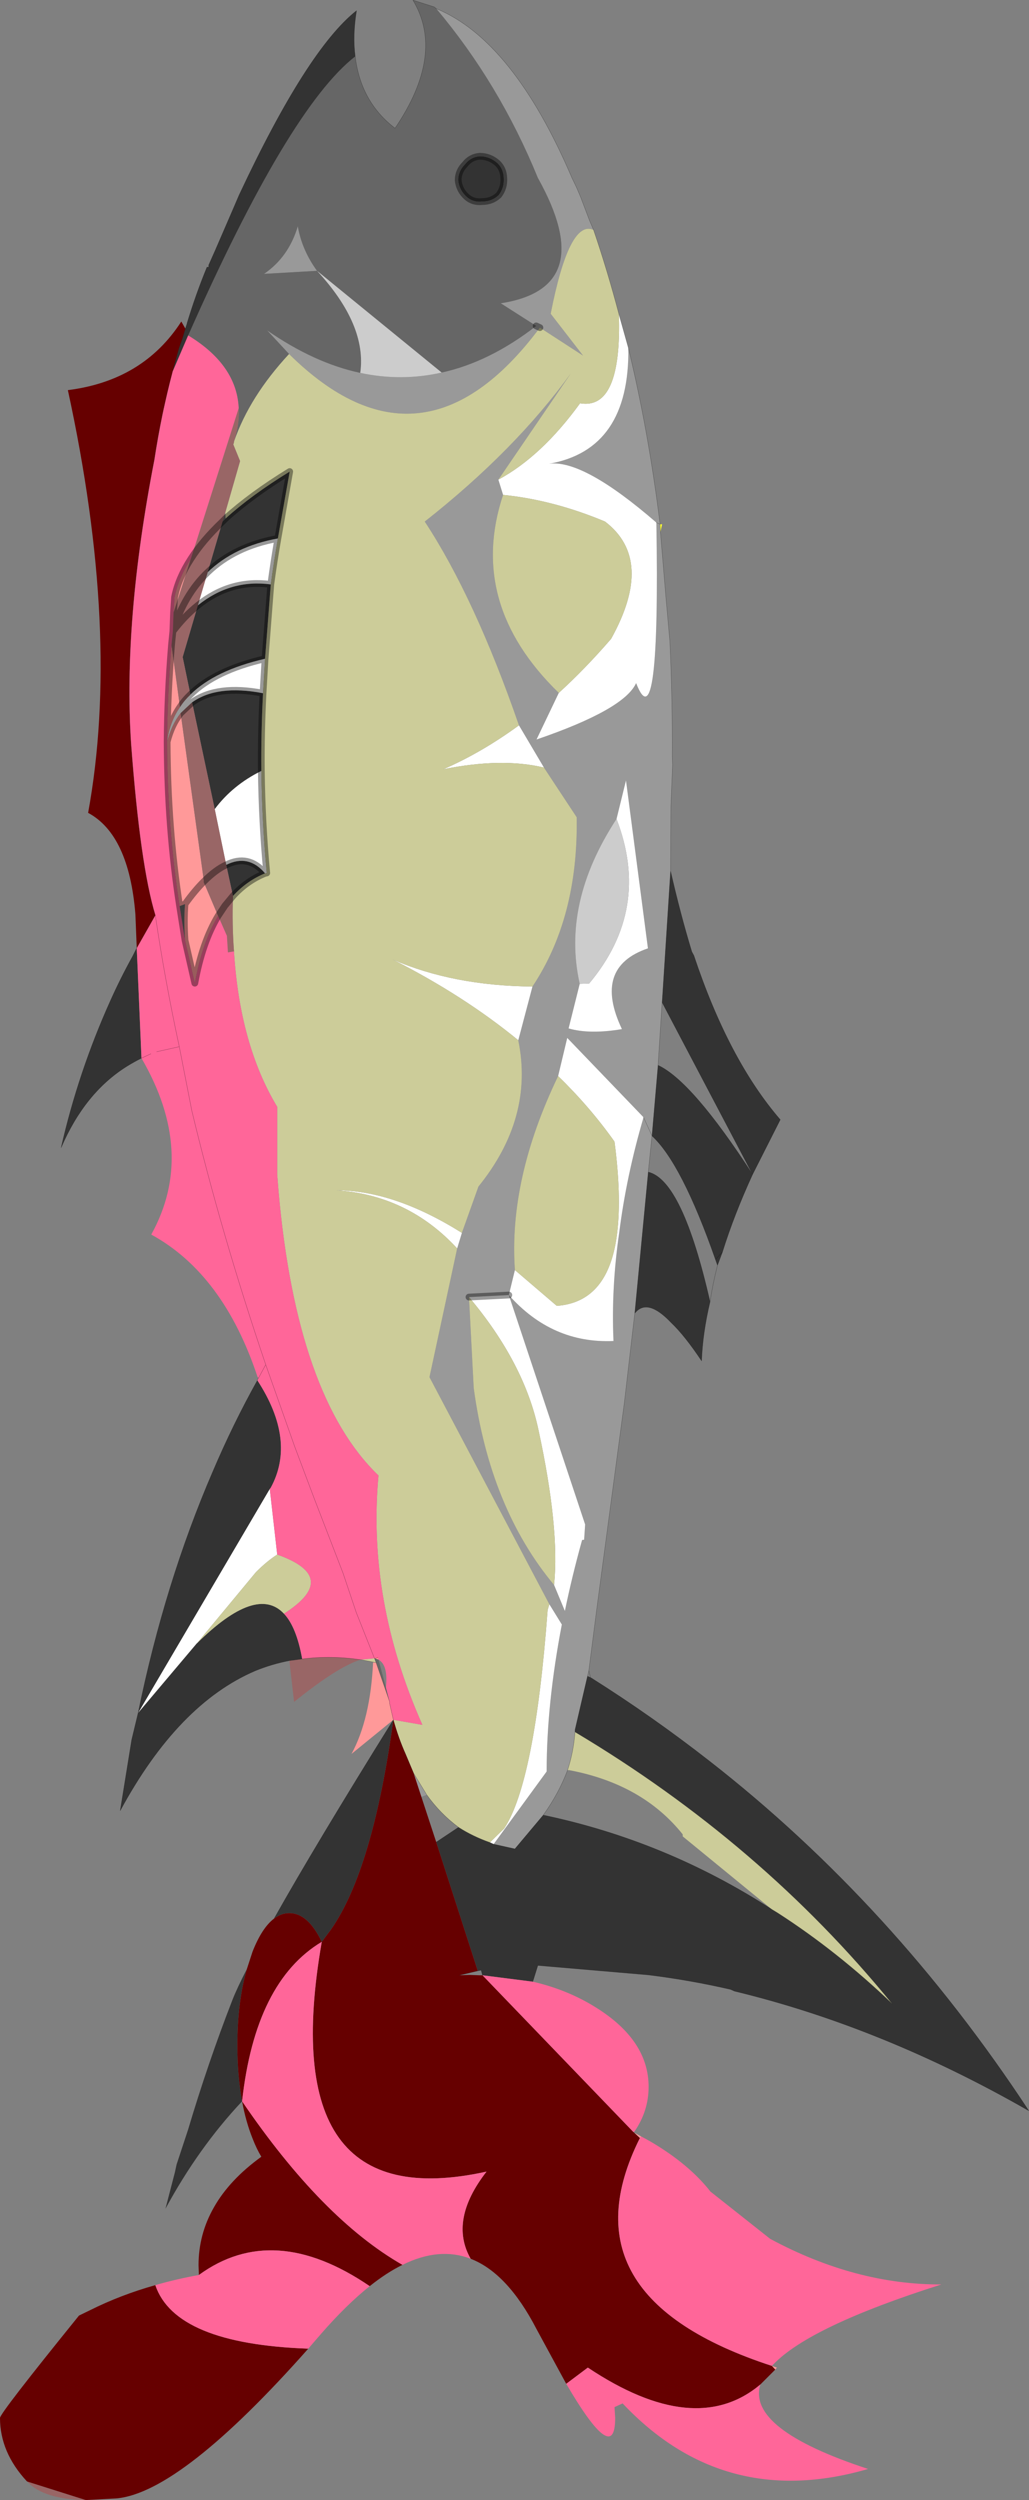 <svg viewBox="0 0 152.38 369.92" xmlns="http://www.w3.org/2000/svg" xmlns:xlink="http://www.w3.org/1999/xlink"><rect x="0" y="0" width="152.38" height="369.92" fill="#808080" stroke="none"/><use transform="translate(0 .025)" width="152.35" height="369.9" xlink:href="#a"/><defs><g id="a"><path d="m135.05 90.05-3 56" fill="none" stroke="#000" stroke-linecap="round" stroke-linejoin="round" transform="translate(-110 -34.8)"/><path d="M174.6 36.05q11.4 4.7 20.1 25.05l.65 1.35.6 1.4 1.35 3.55.6 1.4q-3.6-1.65-6.35 12.4l4.8 6.2-6.4-4.15q-17.45 23.35-37.15 3.9l-3.25-3.5q7 4.85 13.8 6.3 6.1 1.3 12.05-.05 7.1-1.55 14-6.9l-5.25-3.35q14.6-2.25 5.5-18.55-5.7-13.95-15.05-25.05m28.45 50.2q3 12.35 4.7 26.1l.05 1.15.05.55.75 8.95.6 6.7q.4 8.35.35 17.1l.05 1.15-.25 6.2-.05 9.5-1.25 19.45-.6 9.3-.9 10.45-.55 5.35-2 20.9-1.55 13.3-4.05 30.25-1.2 9.3-.2.85-1.85 7.95v.3q-.2 2.9-1.1 5.65-1.3 3.45-3.6 6.65l-4.2 5-3.15-.7 7.85-10.75q0-10.05 2.25-21.75l-1.85-3-17.75-33.6 4.1-19.05.7-2.3 2.45-6.85q8.25-10.2 5.9-21.65l2.1-7.95q6.8-10.2 6.55-25.05l-4.85-7.35-3.7-6.25q-6.55-18.9-13.95-30.15 13.35-10.5 21.65-21.95l-10.75 15.75.7 2.25q-5.35 16.1 8.25 29.3l-3.3 6.9q13-4.45 14.75-8.35 3.55 9.15 3-23.75l.55.25-.55-.25q-10.85-9.4-15.9-8.7 11.95-2.1 11.75-17.15M189.4 83l.55.25-.55-.25m-3.15 139.7-.9 3.7q6.4 7.2 15.5 6.8-.35-7.85.85-16.05 1.05-8.35 3.6-17.05L194 188.35l-1.35 5.65q-7.35 15.25-6.4 28.7m9.6-42.35-1.65 6.6q3.15.9 7.9.1-4.35-9.15 3.85-11.95l-3.25-24.85-1.4 5.7q-8.15 12.45-5.45 24.4m-38.9-105.5-7.85.45q3.65-2.5 5-7.05.6 3.5 2.85 6.6m14.3 222.3 1.95 3.2-.8.3-1.15-3.5m35.3-94.3-1.25-2.75 1.25 2.75m-27.1 23.85.7 13.45q2.4 17.75 11.9 29.15l1.6 3.85q1.05-5.1 2.55-10.5l.3-.05.15-2.25-11.3-33.95-5.9.3" fill="#999" fill-rule="evenodd" transform="translate(-110 -34.8)"/><path d="m137.45 83.4.25-.75v-.05q1.3-4.3 2.95-8.3h.25V74l1-2.25 2.75-6.35.75-1.75q10.1-21.55 17.4-27.3-.6 3.7-.2 6.75-9.85 7.65-24.75 41.3l-2.3 5.35.95-3.45.5-1.4.45-1.5m71.85 80.25q1.45 6.35 3.15 11.95l.3.55q5.15 15.45 12.8 24.3l-4.1 8.1q-2.75 6-4.45 11.45l-.75 2-.3-.85q-5-14.25-9.4-18.3l.9-10.45q5.05 2.35 14 16.15l-13.4-25.45 1.25-19.45m5.85 63.75q-1.1 4.65-1.25 8.75-2.5-3.75-4.5-5.65-3.55-3.75-5.4-1.4l2-20.9q5.05 1.2 9.15 19.2m-17.7 55.6.1.05q9.05 5.7 17.5 12.3 27.25 21.25 47.3 51.75-21.65-12.4-43.6-17.7l-.55-.25q-6.1-1.4-12.2-2.15l-16.35-1.4-.75 2.4-7.45-.95-.2-.75-.5.1-6.15-19.05 3.3-2.2q2.1 1.35 4.65 2.25l.55.25 3.15.7 4.2-5q18.15 3.8 33.85 13.95l.9.55q8.85 5.7 16.95 13.45-19.4-23.8-47-40.25v-.3l1.85-7.95.45.2m-51.6 62.7q-6.45 6.85-11.35 15.9l1.4-5.4.25-1.15 1.7-5.15q2.95-9.9 6.55-19.15.7-1.8 2.15-4.6-1.4 4.9-1.4 11.25 0 4.5.7 8.3m4.75-27.05q6.1-10.85 17.65-29.4-3.05 22.2-9.25 31.05l-1.35 1.8q-2.05-4.25-4.8-4.25-1.2 0-2.25.8m2.25-38.15q-2.6.5-5.05 1.5-11.45 4.9-20 20.7l1.7-10.5.95-3.95q3.95-19.25 11.05-35.7 3-7.05 6.6-13.5V239q5.8 8.9 2 15.9l-.15.2-19.5 33.15 8.7-10.3q8.85-8.75 12.9-4.4 1.85 1.95 2.7 6.7l-1.9.25m-21.9-89.15q-1.1.55-2.15 1.2-6.25 3.9-9.75 12.05 2.55-11.2 7.3-21.75 1.5-3.35 3.3-6.6l.6-1.2.7 16.3m52.9-127.7q-1 .95-2.45.95-1.35.15-2.3-.7-1.1-1-1.25-2.45 0-1.35 1-2.35.85-1.1 2.2-1.2 1.45 0 2.6 1 .9.85.95 2.2.1 1.45-.75 2.55M143.4 111.5q3.8-3.45 9.5-6.95l-1.75 9.9q-6.4 1.15-10.4 5l2.2-7.5.45-.45m6.7 9.75-.85 11q-7.4 1.7-11.05 5.3l-1.15-5.55 2.25-7.65q4.85-3.9 10.8-3.1m-1.15 16.1q-.3 5.8-.25 11.5-4.25 2.1-6.9 5.65l-3.35-15.8q3.7-2.65 10.5-1.35m.3 26.65q-2.7 1.1-4.75 3.35l-1-4.6q3.3-1.65 5.75 1.25M217 220l-1.05 1.15L217 220" fill="#333" fill-rule="evenodd" transform="translate(-110 -34.8)"/><path d="m201.65 81.25 1.4 5q.2 15.05-11.75 17.15 5.05-.7 15.9 8.7.55 32.9-3 23.75-1.75 3.9-14.75 8.35l3.3-6.9q3.9-3.55 7.75-8 6.5-11.7-.9-17.35-7.65-3.2-15.1-3.95l-.7-2.25q6.4-3.45 12.1-11.3 6.2 1.05 5.75-13.2m-14.8 60.85 3.7 6.25q-6.25-1.5-14.9.25 5.65-2.45 11.2-6.5m2 38.65-2.1 7.95q-8.05-6.6-18.6-11.95 9 3.9 20.7 4M178.4 217.2l-.7 2.3q-7.3-7.9-17.9-8.6 8.55 0 18.6 6.3m12.95 54.95 1.85 3q-2.25 11.7-2.25 21.75l-7.85 10.75-.55-.25.25-.25 1.85-1.8q4.55-6.85 6.45-32.35l.25-.85m1.3-78.15 1.35-5.65 11.3 11.75q-2.55 8.7-3.6 17.05-1.2 8.2-.85 16.05-9.1.4-15.5-6.8l.9-3.7 6.2 5.3q7.75-.55 8.95-10.85.65-5.45-.4-13.45-3.65-5.15-8.35-9.7m8.65-38.05 1.4-5.7 3.25 24.85q-8.2 2.8-3.85 11.95-4.75.8-7.9-.1l1.65-6.6 1.4-.05q9.2-11 4.05-24.35m-50.15-41.5q-.6 3.45-1.05 6.8-5.95-.8-10.8 3.1l1.45-4.9q4-3.85 10.4-5m-1.9 17.8-.3 5.1q-6.8-1.3-10.5 1.35l-1.7 1.6q-1.35 1.7-2 4.25.35-2.9 1.9-5.15.65-1 1.55-1.85 3.65-3.6 11.05-5.3m-.55 16.6q.1 7.7.8 15.1l-.25.05q-2.45-2.9-5.75-1.25l-1.7-8.25q2.65-3.55 6.9-5.65m2.35 115.95q-1.5.95-3.15 2.6l-8.75 10.55-8.7 10.3 19.5-33.15 1.1 9.7m41 4.5q.85-8.35-2.3-22.9-2.1-9.95-10.3-19.7l5.9-.3 11.3 33.95-.15 2.25-.3.05q-1.5 5.4-2.55 10.5l-1.6-3.85" fill="#fff" fill-rule="evenodd" transform="translate(-110 -34.8)"/><path d="M197.9 68.8q2.05 6 3.75 12.45.45 14.25-5.75 13.2-5.7 7.85-12.1 11.3L194.55 90q-8.3 11.45-21.65 21.95 7.4 11.25 13.95 30.15-5.55 4.05-11.2 6.5 8.65-1.75 14.9-.25l4.85 7.35q.25 14.85-6.55 25.05-11.7-.1-20.7-4 10.55 5.35 18.6 11.95 2.35 11.45-5.9 21.65l-2.45 6.85q-10.05-6.3-18.6-6.3 10.6.7 17.9 8.6l-4.1 19.05 17.75 33.6-.25.85q-1.9 25.5-6.45 32.35l-1.85 1.8-.25.25q-2.55-.9-4.65-2.25-2.7-2-4.7-4.8l-1.95-3.2-1.2-2.85q-1.05-2.35-1.8-5.05l4.3.75q-8.2-18.45-6.5-36.9-12.1-11.6-14.8-42.05l-.2-2.5v-10q-5.55-9.2-6.4-23-.3-3.95-.15-8.2 2.05-2.25 4.75-3.35l.25-.05q-.7-7.4-.8-15.1-.05-5.7.25-11.5l.3-5.1.85-11q.45-3.35 1.05-6.8l1.75-9.9q-5.7 3.5-9.5 6.95l-.05-.85 2.2-7.65-1-2.45.1-.35v-.1q2.3-6.65 8.15-12.95 19.7 19.45 37.15-3.9l6.4 4.15-4.8-6.2q2.75-14.05 6.35-12.4m-32.2 212-.45-.1-1.85-.35 2.05-.2.05.1.2.55m27.05-143.5q-13.6-13.2-8.25-29.3 7.45.75 15.1 3.95 7.4 5.65.9 17.35-3.85 4.45-7.75 8m1.3 159.4q.9-2.75 1.1-5.65 27.6 16.45 47 40.25-8.1-7.75-16.95-13.45l-.9-.55-13.2-10.8v-.3q-5.95-7.45-16.8-9.5h-.25m-1.4-102.7q4.7 4.55 8.35 9.7 1.05 8 .4 13.45-1.2 10.3-8.95 10.85l-6.2-5.3q-.95-13.45 6.4-28.7m-53.5 83.95 8.75-10.55q1.65-1.65 3.15-2.6 9.45 3.35 1 8.75-4.05-4.35-12.9 4.4m52.9-8.65q-9.5-11.4-11.9-29.15l-.7-13.45q8.2 9.75 10.3 19.7 3.15 14.55 2.3 22.9" fill="#cc9" fill-rule="evenodd" transform="translate(-110 -34.8)"/><path d="M162.6 43.1q.8 6.75 5.9 10.65 7.45-11 2.65-18.95l3.15 1 .3.25q9.35 11.1 15.05 25.05 9.1 16.3-5.5 18.55L189.4 83q-6.9 5.35-14 6.9l-18.45-15.05q7.4 8 6.4 15.1-6.8-1.45-13.8-6.3l3.25 3.5q-5.85 6.3-8.15 12.95.85-2.65.7-4.95l-.05-.6q-.6-6-7.45-10.15 14.9-33.65 24.75-41.3m21.25 20.55q.85-1.1.75-2.55-.05-1.35-.95-2.2-1.15-1-2.6-1-1.35.1-2.2 1.2-1 1-1 2.35.15 1.45 1.25 2.45.95.85 2.3.7 1.45 0 2.45-.95m-26.9 11.2q-2.25-3.1-2.85-6.6-1.35 4.55-5 7.05l7.85-.45m-13.6 35.8.05.85-.45.45.4-1.3m23.8 173.8.55 2.15-.6-1.75-1.4-4.05-.2-.55-.05-.1h.1l.5.2 1.1 4.1m-30.55-115.6.8-.3q-.2 2.5 0 5.35l-.8-5.05" fill="#666" fill-rule="evenodd" transform="translate(-110 -34.8)"/><path d="M207.75 112.35h.3l-.25 1.15-.05-1.15" fill="#ff3" fill-rule="evenodd" transform="translate(-110 -34.8)"/><path d="M175.4 89.9q-5.95 1.35-12.05.05 1-7.1-6.4-15.1L175.4 89.9m25.9 66.05q5.15 13.35-4.05 24.35l-1.4.05q-2.7-11.95 5.45-24.4" fill="#ccc" fill-rule="evenodd" transform="translate(-110 -34.8)"/><path d="m204 350.1-.15.2 1.1.6-.2.25-.9-.85-.05-.05.2-.15m20.3 34.75.75.25-.25.3-.5-.55m-56.05-95.6-6.2 5.05q2.8-5.15 3.2-13.55l.45.05 1.4 4.05.6 1.75v.25l.55 2.4m-32.55-163.8.15-2.3q.55-2.8 2.4-5.65l-2.55 7.95m.95 13.95q-1.55 2.25-1.9 5.15.65-2.55 2-4.25l3.45 24.9-.05.05 2.15 5.05q-2.35 3.9-3.45 9.95l-1.45-6.35q-.2-2.85 0-5.35l-.8.3q-1.8-11.6-1.85-24.3.05-7.05.65-14.35l1.25 9.2m.75 29.15q1.4-1.95 2.75-3.3-1.35 1.35-2.75 3.3m28.15 111.6.45-.1.05.3-.5-.2" fill="#f99" fill-rule="evenodd" transform="translate(-110 -34.8)"/><path d="M122.7 404.7q-6.25-.1-8.7-2.75l8.7 2.75m40.7-124.35q-3.4 1.05-9.85 6.25l-.7-6.1 1.9-.25q4.15-.55 8.65.1m-15.1-41.7-.15-.1.15.1m-3.65-138.55v.1l-.1.35 1 2.45-2.2 7.65-.4 1.3-2.2 7.5q-3.5 3.35-5.15 8.75 1.75-2.3 3.7-3.85-1.95 1.55-3.7 3.85 1.65-5.4 5.15-8.75l-1.45 4.9-2.25 7.65 1.15 5.55q-.9.85-1.55 1.85l-1.25-9.2.2-2 .1-2.75 2.55-7.95 7.1-22.35q.15 2.3-.7 4.95m-.15 67.25q-.15 4.25.15 8.2l-.9.15-.15-2.45-1.3-2.95 1-1.5 1.2-1.45-1.2 1.45-1 1.5-2.15-5.05.05-.05-3.45-24.9 1.7-1.6 3.35 15.8 1.7 8.25 1 4.6m-1.55-55.4q-2.95 2.8-4.7 5.55 1.75-2.75 4.7-5.55M166 280l.05.35-.05-.3V280m-22.5-117.25q-1.55.7-3.3 2.45 1.75-1.75 3.3-2.45" fill="#966" fill-rule="evenodd" transform="translate(-110 -34.8)"/><path d="m165.45 280.15.55-.15v.05l-.45.1h-.1" fill="red" fill-rule="evenodd" transform="translate(-110 -34.8)"/><path d="m224.8 385.4-2.2 2.2q-9.65 8.1-25.55-2.5l-3.2 2.4-4.4-8.1q-4.3-8.3-9.75-10.4-3.25-5.7 2.35-12.9-31.55 6.95-24.4-34-9.85 5.9-11.8 23.6-.7-3.8-.7-8.3 0-6.35 1.4-11.25l.85-2.6q1.4-3.55 3.2-4.9 1.05-.8 2.25-.8 2.75 0 4.8 4.25l1.35-1.8q6.2-8.85 9.25-31.05.75 2.7 1.8 5.05l1.2 2.85 1.15 3.5 2.2 6.7 6.15 19.05-2.75.65 1.55-.05 1.4.05h.5l22.35 23.2.05.05.9.85q-11.75 23.5 19.55 33.7l.5.55m-55.2-15.5q-2.35 1.15-4.85 3.15-14.25-9.7-25.3-1.65l-.05-1.45q0-4.6 2.3-8.6 2.3-4.05 7-7.45-.7-1.15-1.3-2.7-1-2.5-1.55-5.5 11.85 17.4 23.75 24.2m-13.95 12.4q-18.75 21.15-28.3 22.15l-4.65.25-8.7-2.75q-4-4.3-4-9.4 0-.7 11.7-15.15l1.65-.8q4.5-2.25 9.65-3.7 2.95 8.7 22.65 9.4m-25.4-207.25-.2-5q-.95-11.75-7-15 4.85-26.5-3-62.55 11.15-1.4 16.8-10.15l.6 1.05-.45 1.5-.5 1.4-.95 3.45q-1.65 6.2-2.7 13.05-4.65 23.9-3.45 42 1.35 18.05 3.6 25.4l-2.75 4.85" fill="#600" fill-rule="evenodd" transform="translate(-110 -34.8)"/><path d="M188.9 328q5.2 1.2 9.4 3.85 7.75 4.85 7.75 11.7 0 3.55-2.05 6.55l-.2.15-22.35-23.2 7.45.95m16.05 22.9q1.25.65 2.45 1.4 4.95 3.1 7.8 6.75l8.85 7q12.65 6.8 25.35 6.75-19.4 6.15-24.85 11.8l-.25.25q-31.3-10.2-19.55-33.7l.2-.25m17.65 36.7q-2.05 6.6 15.95 12.5-21.35 6.2-36.35-9.7l-1.2.55.1 1.6q0 7.35-7.25-5.05l3.2-2.4q15.9 10.6 25.55 2.5M179.7 369q-4.65-1.8-10.1.9-11.9-6.8-23.75-24.2 1.95-17.7 11.8-23.6-7.15 40.95 24.4 34-5.6 7.2-2.35 12.9m-14.95 4.05q-3.45 2.75-7.2 7.05l-1.9 2.2q-19.7-.7-22.65-9.4 3.1-.9 6.45-1.5 11.05-8.05 25.3 1.65M148.1 239l.15-.3.05-.05-.15-.1q-5.05-15.25-15.75-21.1 6.7-12.1-1.45-26.1l-.7-16.3 2.75-4.85q-2.25-7.35-3.6-25.4-1.2-18.1 3.45-42 1.05-6.85 2.7-13.05l2.3-5.35q6.85 4.15 7.45 10.15l.05.6-7.1 22.35q-1.85 2.85-2.4 5.65l-.15 2.3-.1 2.75-.2 2q-.6 7.3-.65 14.35.05 12.7 1.85 24.3l.8 5.05 1.45 6.35q1.1-6.05 3.45-9.95l1.3 2.95.15 2.45.9-.15q.85 13.8 6.4 23v10l.2 2.5q2.7 30.45 14.8 42.05-1.7 18.45 6.5 36.9l-4.3-.75-.55-2.4v-.25l-.55-2.15q.35-3.3-1.1-4.1L166 280l-.55.15-2.7-6.8-1.95-5.8-4.25-11-2.9-7.7-4.3-12.15q-6.6-19.45-10.95-37.6l-1.85-9.45q-2.15-9.95-3.55-19.45 1.4 9.5 3.55 19.45l1.85 9.45q4.35 18.15 10.95 37.6l4.3 12.15 2.9 7.7 4.25 11 1.95 5.8 2.7 6.8-2.05.2q-4.5-.65-8.65-.1-.85-4.75-2.7-6.7 8.45-5.4-1-8.75l-1.1-9.7.15-.2q3.8-7-2-15.9m-14.9-48.6 3.35-.75-3.35.75m-.85.3-1.4.65 1.4-.65m17 46-1.05 1.95 1.05-1.95" fill="#f69" fill-rule="evenodd" transform="translate(-110 -34.8)"/><path d="m27.45 48.6.25-.75v-.05q1.3-4.3 2.95-8.3h.25v-.3l1-2.25 2.75-6.35.75-1.75Q45.5 7.3 52.8 1.55q-.6 3.7-.2 6.75.8 6.75 5.9 10.65 7.45-11 2.65-18.95l3.15 1 .3.25Q76 5.95 84.7 26.3l.65 1.35.6 1.4 1.35 3.55.6 1.4q2.05 6 3.75 12.45l1.4 5q3 12.35 4.7 26.1l-.55-.25m.6 1.4.05.55.75 8.95.6 6.7q.4 8.35.35 17.1l.05 1.15-.25 6.2-.05 9.5q1.45 6.35 3.15 11.95l.3.55q5.15 15.45 12.8 24.3l-4.1 8.1q-2.75 6-4.45 11.45l-.75 2q-.7 2.75-1.1 5.4-1.1 4.65-1.25 8.75-2.5-3.75-4.5-5.65-3.55-3.75-5.4-1.4l-1.55 13.3-4.05 30.25-1.2 9.3.25 1.05.1.05q9.05 5.7 17.5 12.3 27.25 21.25 47.3 51.75-21.65-12.4-43.6-17.7l-.55-.25q-6.1-1.4-12.2-2.15l-16.35-1.4-.75 2.4m-38.3-9.35q6.1-10.85 17.65-29.4.75 2.7 1.8 5.05l1.2 2.85 1.95 3.2q2 2.8 4.7 4.8 2.1 1.35 4.65 2.25l.55.25 3.15.7 4.2-5q2.3-3.2 3.6-6.65.9-2.75 1.1-5.65v-.3L87 248l.2-.85M55.7 246l-.45-.1-1.85-.35m-10.55.15q-2.6.5-5.05 1.5-11.45 4.9-20 20.7l1.7-10.5.95-3.95q3.95-19.25 11.05-35.7 3-7.05 6.6-13.5v-.05l.15-.3.05-.05 1.05-1.95 4.3 12.15 2.9 7.7 4.25 11 1.95 5.8 2.7 6.8.05.1.2.55 1.4 4.05.6 1.75v.25l.55 2.4m-37.3-97.9q-1.1.55-2.15 1.2-6.25 3.9-9.75 12.05 2.55-11.2 7.3-21.75 1.5-3.35 3.3-6.6l.6-1.2L23 135.4q1.4 9.5 3.55 19.45l1.85 9.45q4.35 18.15 10.95 37.6M27.45 48.6 27 50.1l-.5 1.4-.95 3.45 2.3-5.35Q42.75 15.95 52.6 8.3m45.2 70.4-.05-1.15m-.3 80.05.6-9.3 1.25-19.45m-73.75-73.9q-1.65 6.2-2.7 13.05-4.65 23.9-3.45 42 1.35 18.05 3.6 25.4m-2.05 21.15 1.4-.65m4.2-1.05-3.35.75m-2.75 97.85 8.7-10.3m15.6 2.3-1.9.25m1.9-.25q4.15-.55 8.65.1m43.15-77.5q4.4 4.05 9.4 18.3l1.05-1.15m-1.05 1.15.3.85M95.3 165.3l1.25 2.75.9-10.45q5.05 2.35 14 16.15l-13.4-25.45M96 173.4l.55-5.35M94 194.3l2-20.9q5.05 1.2 9.15 19.2M87 248l.45.2m26.85 34.3.9.55q8.85 5.7 16.95 13.45-19.4-23.8-47-40.25m-20.55 16.3 3.3-2.2m2.85 21.25-2.75.65m3.45 0-.2-.75-.5.1m23.05 23.85.05.05.9.85m-14.3-47.8q18.15 3.8 33.85 13.95" fill="none" stroke="#000" stroke-linecap="round" stroke-linejoin="round" stroke-opacity=".4" stroke-width=".05"/><path d="M183.85 63.65q-1 .95-2.45.95-1.35.15-2.3-.7-1.1-1-1.25-2.45 0-1.35 1-2.35.85-1.1 2.2-1.2 1.45 0 2.6 1 .9.85.95 2.2.1 1.45-.75 2.55m6.1 19.6-.55-.25m-46 28.5q3.8-3.45 9.5-6.95l-1.75 9.9q-.6 3.45-1.05 6.8l-.85 11-.3 5.1q-.3 5.8-.25 11.5.1 7.7.8 15.1l-.25.05q-2.7 1.1-4.75 3.35l-1.2 1.45-1 1.5m.65-58.35.45-.45m-2.65 7.95q4-3.85 10.4-5m-15.45 11 .15-2.3q.55-2.8 2.4-5.65 1.75-2.75 4.7-5.55m-7.55 18.25.2-2 .1-2.75m5.05-6q-3.5 3.35-5.15 8.75 1.75-2.3 3.7-3.85 4.85-3.9 10.8-3.1m-11.9 16.3q3.65-3.6 11.05-5.3m-11.05 5.3q-.9.85-1.55 1.85-1.55 2.25-1.9 5.15.65-2.55 2-4.25l1.7-1.6q3.7-2.65 10.5-1.35m-12.35 31.5q-1.8-11.6-1.85-24.3.05-7.05.65-14.35m8.1 32.55q3.3-1.65 5.75 1.25m-11.85 9.9q-.2-2.85 0-5.35l-.8.3.8 5.05 1.45 6.35q1.1-6.05 3.45-9.95m-2.15-5.05q-1.35 1.35-2.75 3.3m2.75-3.3.05-.05q1.75-1.75 3.3-2.45m35.95 63.95 5.9-.3" fill="none" stroke="#000" stroke-linecap="round" stroke-linejoin="round" stroke-opacity=".4" transform="translate(-110 -34.8)"/></g></defs></svg>